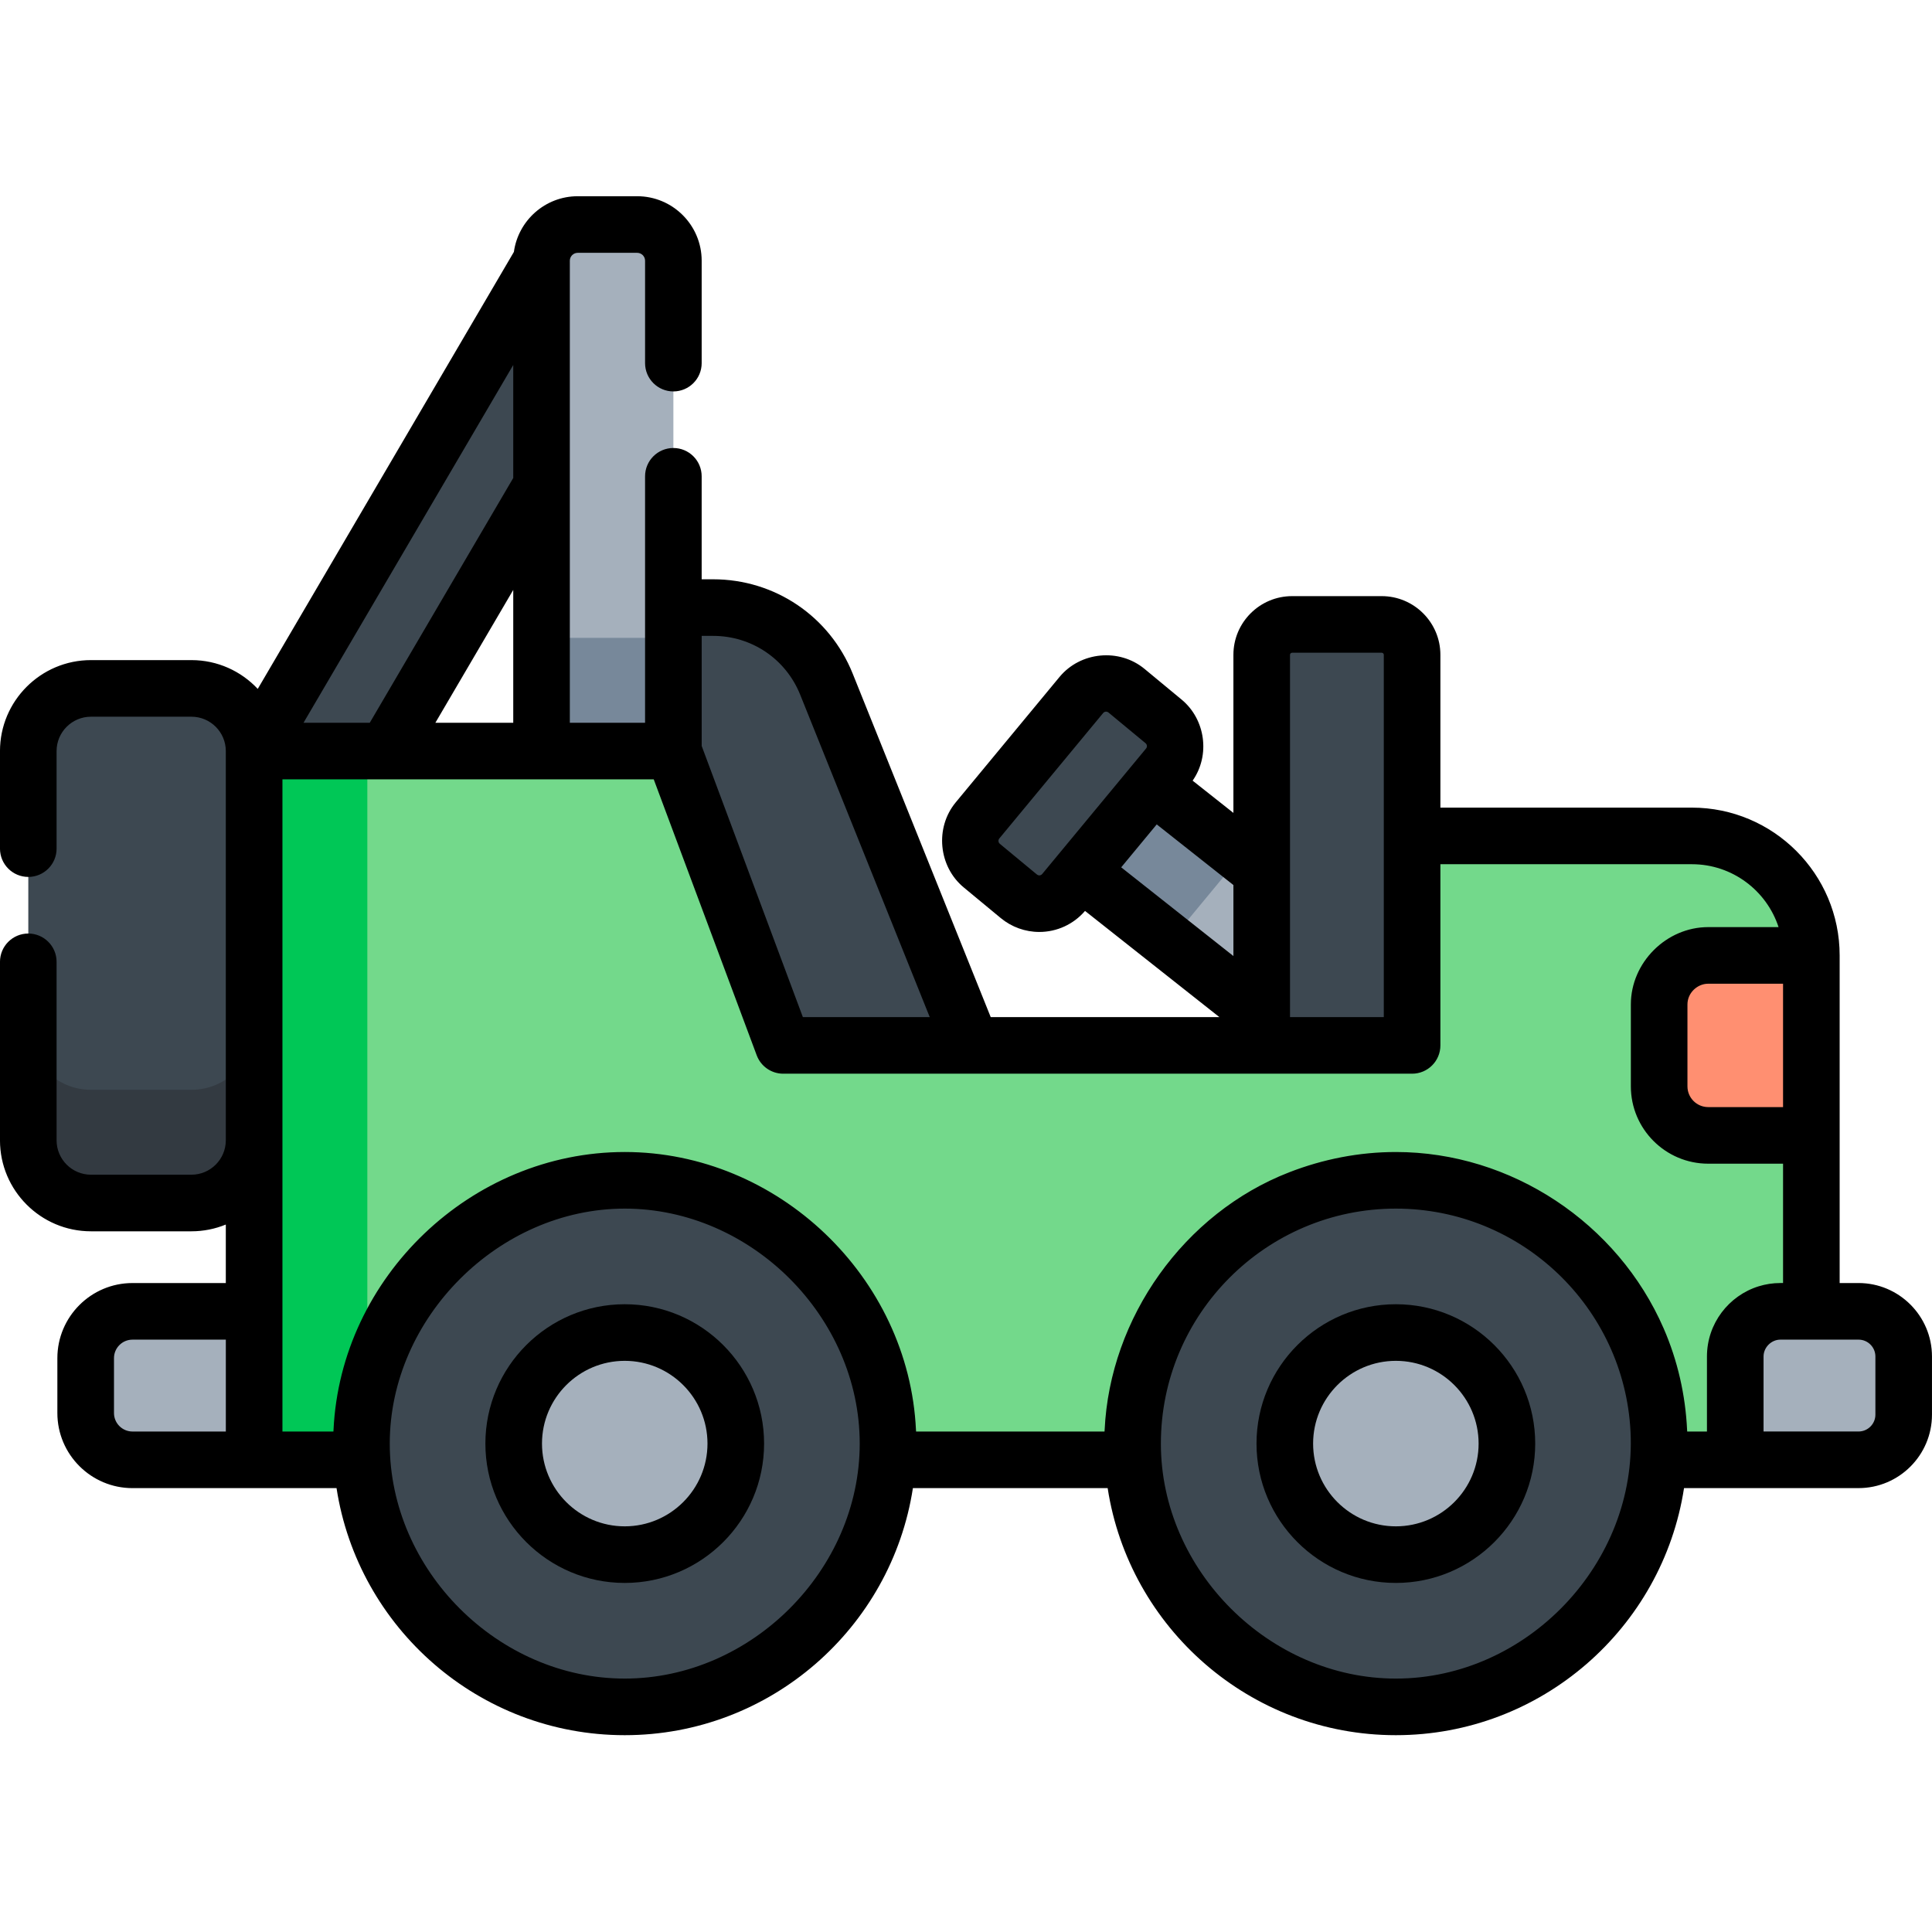 <svg height="512pt" viewBox="0 -52 512 512" width="512pt" xmlns="http://www.w3.org/2000/svg"><path d="m275.039 169.941 18.449-23.352 61.508 48.605-18.449 23.352zm0 0" fill="#a5b0bc"/><path d="m275.047 169.961 34.957 27.629 18.977-22.934-35.48-28.043zm0 0" fill="#77889a"/><g fill="#3d4851"><path d="m259.055 165.418 27.508-33.238c2.996-3.621 8.359-4.125 11.98-1.129l9.816 8.121c3.617 2.996 4.125 8.359 1.129 11.98l-27.508 33.238c-2.996 3.621-8.359 4.129-11.98 1.133l-9.816-8.125c-3.621-2.996-4.125-8.359-1.129-11.98zm0 0"/><path d="m342.422 113.48h23.742c4.449 0 8.055 3.605 8.055 8.051v119.422h-39.852v-119.418c0-4.449 3.605-8.055 8.055-8.055zm0 0"/><path d="m102.285 147.039 61.387-104.727-20.156-25.219-76.168 129.945 20.008 19.84zm0 0"/><path d="m178.453 109.016h10.539c13.215 0 25.098 8.035 30.023 20.293l38.473 95.734-22.156 20.871h-52.246l-22.102-98.875zm0 0"/></g><path d="m153.109 7.5h15.75c5.301 0 9.594 4.297 9.594 9.594v149.785h-34.938v-149.785c0-5.297 4.293-9.594 9.594-9.594zm0 0" fill="#a5b0bc"/><path d="m35.109 295.52h32.238l18.023 19.672-18.023 19.676h-32.238c-6.848 0-12.402-5.551-12.402-12.402v-14.543c0-6.852 5.555-12.402 12.402-12.402zm0 0" fill="#a5b0bc"/><path d="m24.105 130.434h26.633c9.172 0 16.609 7.434 16.609 16.605l18.023 51.582-18.023 51.578c0 9.172-7.434 16.609-16.609 16.609h-26.633c-9.172 0-16.605-7.434-16.605-16.609v-103.16c0-9.172 7.434-16.605 16.605-16.605zm0 0" fill="#3d4851"/><path d="m67.348 220.199c0 9.172-7.434 16.609-16.609 16.609h-26.633c-9.172 0-16.605-7.438-16.605-16.609v30c0 9.172 7.434 16.609 16.605 16.609h26.633c9.172 0 16.609-7.438 16.609-16.609l18.023-51.582-5.238-15zm0 0" fill="#333a41"/><path d="m143.516 117.039h34.938v49.84h-34.938zm0 0" fill="#77889a"/><path d="m480.027 201.195c0-17.492-14.176-31.668-31.668-31.668h-74.141v55.516h-166.66l-29.105-78.004h-111.105v187.828h392.512l20.168-39.352v-46.625l-20.168-23.848zm0 0" fill="#73d98b"/><path d="m67.348 147.039h30v187.828h-30zm0 0" fill="#00c756"/><path d="m235.332 330.566c0 38.535-31.238 69.773-69.77 69.773-38.535 0-69.773-31.238-69.773-69.773s31.238-69.773 69.773-69.773c38.531 0 69.77 31.238 69.77 69.773zm0 0" fill="#3d4851"/><path d="m439.688 330.566c0 38.535-31.238 69.773-69.773 69.773-38.531 0-69.77-31.238-69.77-69.773s31.238-69.773 69.77-69.773c38.535 0 69.773 31.238 69.773 69.773zm0 0" fill="#3d4851"/><path d="m194.992 330.566c0 16.254-13.176 29.43-29.43 29.43s-29.43-13.176-29.43-29.43 13.176-29.43 29.43-29.43 29.43 13.176 29.43 29.43zm0 0" fill="#a5b0bc"/><path d="m399.348 330.566c0 16.254-13.18 29.43-29.434 29.43-16.25 0-29.43-13.176-29.43-29.43s13.18-29.43 29.43-29.43c16.254 0 29.434 13.176 29.434 29.43zm0 0" fill="#a5b0bc"/><path d="m439.691 214.191v21.703c0 7.172 5.812 12.996 12.996 12.996h27.34v-47.695h-27.34c-7.184 0-12.996 5.82-12.996 12.996zm0 0" fill="#ff8f71"/><path d="m471.828 295.516h20.703c6.609 0 11.969 5.359 11.969 11.969v15.41c0 6.613-5.359 11.969-11.969 11.969h-32.672v-27.379c0-6.609 5.359-11.969 11.969-11.969zm0 0" fill="#a5b0bc"/><path d="m128.633 330.566c0 20.363 16.562 36.93 36.93 36.93 20.363 0 36.93-16.566 36.93-36.93 0-20.363-16.566-36.93-36.93-36.93s-36.93 16.566-36.93 36.93zm15 0c0-12.094 9.836-21.93 21.93-21.93 12.09 0 21.93 9.836 21.93 21.93s-9.84 21.93-21.93 21.93c-12.094 0-21.93-9.836-21.93-21.93zm0 0"/><path d="m332.988 330.566c0 20.363 16.566 36.93 36.93 36.93s36.93-16.566 36.93-36.93c0-20.363-16.566-36.93-36.93-36.93s-36.93 16.566-36.93 36.93zm15 0c0-12.094 9.836-21.93 21.93-21.93s21.93 9.836 21.93 21.93-9.836 21.93-21.93 21.93-21.93-9.836-21.93-21.93zm0 0"/><path d="m492.531 288.016h-5.004v-86.82c0-21.598-17.57-39.168-39.164-39.168h-66.645v-40.496c0-8.574-6.977-15.551-15.555-15.551h-23.742c-8.574 0-15.555 6.977-15.555 15.551v41.895l-10.809-8.547c4.715-6.734 3.414-16.242-2.918-21.484-.004-.004-9.816-8.125-9.816-8.125-6.715-5.559-16.984-4.586-22.539 2.129-.016.012-27.508 33.238-27.508 33.238-5.551 6.707-4.586 16.984 2.125 22.539.004.004 9.816 8.125 9.816 8.125 2.863 2.371 6.488 3.676 10.203 3.676 4.684 0 9.082-2.035 12.125-5.574l35.605 28.141h-60.598l-36.578-91.031c-6.105-15.184-20.621-24.996-36.984-24.996h-3.039v-27.293c0-4.145-3.359-7.5-7.5-7.5s-7.5 3.355-7.5 7.5v65.316h-19.938v-122.445c0-1.156.938-2.094 2.094-2.094h15.75c1.156 0 2.094.938 2.094 2.094v27.137c0 4.141 3.359 7.5 7.5 7.5s7.5-3.359 7.5-7.5v-27.137c0-9.426-7.668-17.094-17.094-17.094h-15.75c-8.629 0-15.77 6.434-16.918 14.754l-67.879 115.809c-4.402-4.691-10.648-7.629-17.574-7.629h-26.633c-13.293 0-24.105 10.812-24.105 24.105v25.855c0 4.141 3.359 7.5 7.5 7.5s7.5-3.359 7.5-7.5v-25.855c0-5.02 4.086-9.105 9.105-9.105h26.633c5.023 0 9.109 4.086 9.109 9.105v103.16c0 5.023-4.086 9.109-9.109 9.109h-26.633c-5.02 0-9.105-4.086-9.105-9.109v-47.305c0-4.145-3.359-7.5-7.5-7.5s-7.5 3.355-7.5 7.5v47.305c0 13.293 10.812 24.109 24.105 24.109h26.633c3.223 0 6.297-.641 9.109-1.793v15.504h-24.738c-10.973 0-19.902 8.93-19.902 19.902v14.543c0 10.977 8.93 19.902 19.902 19.902h54.082c5.699 37.027 37.773 65.473 76.371 65.473 38.594 0 70.672-28.445 76.371-65.473h51.613c5.699 37.027 37.773 65.473 76.371 65.473 38.594 0 70.672-28.445 76.371-65.473l46.242-.004c10.734 0 19.469-8.73 19.469-19.469v-15.41c0-10.734-8.734-19.469-19.469-19.469zm0 39.348h-25.172v-19.879c0-2.418 2.059-4.469 4.469-4.469h20.703c2.465 0 4.469 2.004 4.469 4.469v15.41c0 2.465-2.004 4.469-4.469 4.469zm-184.887 3.203c0-34.336 27.934-62.273 62.27-62.273 33.266 0 60.523 26.219 62.191 59.074 1.77 34.762-27.312 65.473-62.191 65.473-33.52 0-62.27-28.699-62.27-62.273zm-204.355 0c0-33.344 28.895-62.273 62.273-62.273 33.52 0 62.273 28.707 62.273 62.273 0 33.508-28.727 62.273-62.273 62.273-33.531 0-62.273-28.688-62.273-62.273zm-43.441-27.547v24.348h-24.734c-2.707 0-4.906-2.199-4.906-4.902v-14.543c0-2.703 2.199-4.902 4.906-4.902zm76.168-258.297v29.945l-38.023 64.871h-17.555zm0 94.816h-20.637l20.637-35.207zm110.375 78.004h-33.625l-26.812-71.855v-29.172h3.039c10.207 0 19.262 6.121 23.066 15.59zm57.32-71.172c0 .004-27.508 33.238-27.508 33.238-.359.438-.98.5-1.418.137 0 0-9.816-8.125-9.816-8.125-.43-.355-.492-.992-.137-1.422 0 0 27.508-33.234 27.508-33.234.359-.438.988-.492 1.422-.137 0 0 9.816 8.125 9.816 8.125.43.355.496.98.133 1.418zm23.156 36.172v18.816l-29.738-23.508 9.414-11.375zm39.852 35h-24.852v-96.012c0-.305.25-.551.555-.551h23.742c.305 0 .555.25.555.551zm85.969-8.848h19.84v32.695h-19.84c-3.031 0-5.496-2.465-5.496-5.496v-21.707c0-3.062 2.613-5.492 5.496-5.492zm19.84 79.32h-.699c-2.012 0-3.953.305-5.781.875-7.922 2.469-13.688 9.871-13.688 18.594v19.883h-5.234c-.008-.129-.02-.258-.027-.387-.43-9.266-2.512-18.43-6.211-26.934-12.16-27.953-40.41-46.75-70.969-46.75-9.699 0-19.273 1.875-28.309 5.391-27.816 10.812-47.492 38.512-48.871 68.281-.008.133-.023.266-.027.398h-49.941c-.004-.129-.02-.258-.027-.387-1.891-40.555-36.609-73.684-77.18-73.684-40.637 0-75.285 33.109-77.18 73.684-.008.129-.02.258-.027.387h-13.508v-172.828h98.398l27.289 73.125c1.094 2.934 3.895 4.879 7.027 4.879h166.656c4.145 0 7.5-3.359 7.5-7.5v-48.016h66.645c10.707 0 19.812 7 22.973 16.668h-18.648c-11.094 0-20.496 9.383-20.496 20.496v21.703c0 11.301 9.195 20.496 20.496 20.496h19.84zm0 0"/></svg>